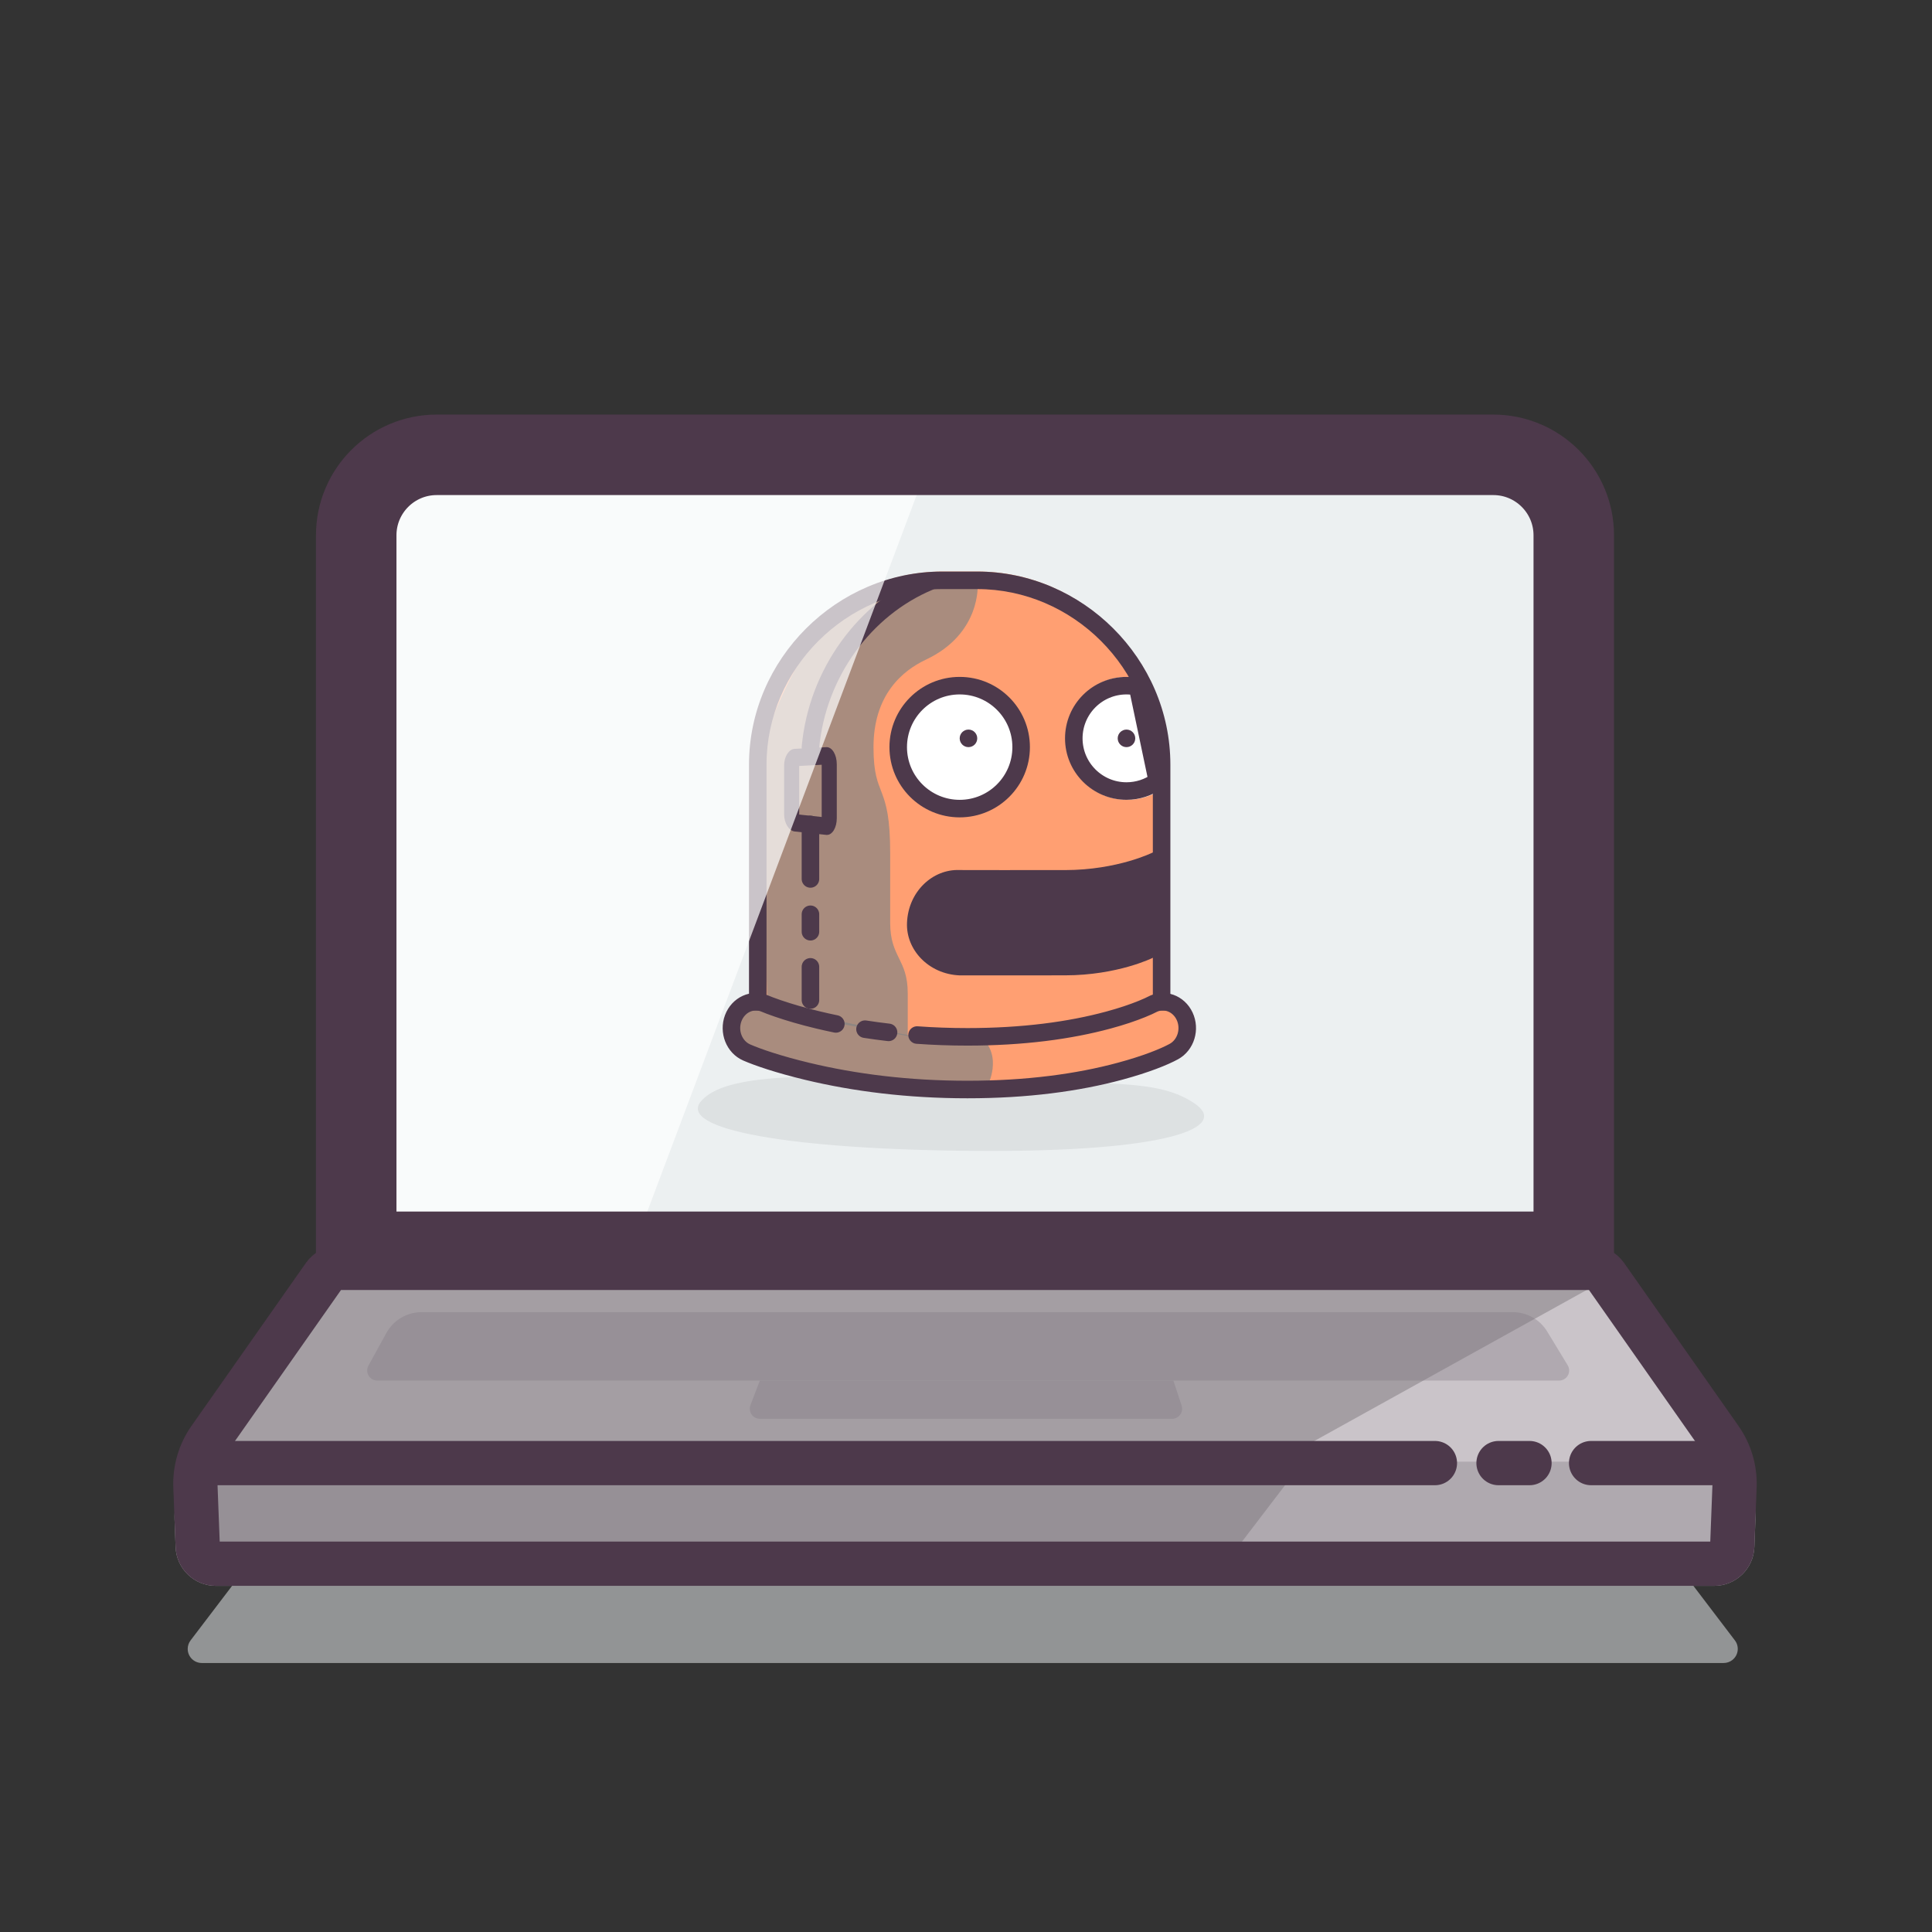 <?xml version="1.0" encoding="UTF-8"?>
<svg width="960px" height="960px" viewBox="0 0 960 960" version="1.1" xmlns="http://www.w3.org/2000/svg" xmlns:xlink="http://www.w3.org/1999/xlink">
    <rect x="0" y="0" width="960" height="960" fill="#333333" stroke="none"/>
    <!-- Generator: Sketch 44.1 (41455) - http://www.bohemiancoding.com/sketch -->
    <title>local-bots</title>
    <desc>Created with Sketch.</desc>
    <defs>
        <path d="M60,0 L565,0 L565,7.10542736e-15 C598.137,-5.7845044e-14 625,26.863 625,60 L625,436 L0,436 L0,60 L-7.10542736e-15,60 C-1.11635499e-14,26.863 26.863,6.08718376e-15 60,0 Z" id="path-1"></path>
    </defs>
    <g id="Illustrations-app" stroke="none" stroke-width="1" fill="none" fill-rule="evenodd">
        <g id="local-bots">
            <path d="M163.431,729.333 L793.336,729.333 L793.336,729.333 C795.523,729.333 797.584,730.354 798.907,732.094 L862.056,815.094 L862.056,815.094 C864.397,818.171 863.801,822.563 860.724,824.904 C859.506,825.831 858.017,826.333 856.486,826.333 L100.27,826.333 L100.27,826.333 C96.404,826.333 93.27,823.199 93.27,819.333 C93.27,817.801 93.772,816.312 94.699,815.094 L157.86,732.094 L157.86,732.094 C159.184,730.354 161.245,729.333 163.431,729.333 Z" id="Shadow" fill-opacity="0.59" fill="#D4D8D9"></path>
            <path d="M229,214 L730,214 L730,214 C763.137,214 790,240.863 790,274 L790,633 L169,633 L169,274 L169,274 C169,240.863 195.863,214 229,214 Z" id="Screen-fill" fill="#ECF0F1"></path>
            <g id="Screen-content" transform="translate(160, 206)">
                <mask id="mask-2" fill="white">
                    <use xlink:href="#path-1"></use>
                </mask>
                <use id="Screen" fill-opacity="0" fill="#D8D8D8" xlink:href="#path-1"></use>
                <g id="Bot" mask="url(#mask-2)">
                    <g transform="translate(186, 78)">
                        <path d="M140.568,287.405 C234.646,284.712 265.869,271.472 247.045,259.91 C228.221,248.348 204.985,252.161 130.221,252.161 C55.457,252.161 14.06,252.977 2.282,267.406 C-9.496,281.835 46.49,290.098 140.568,287.405 Z" id="Shadow" fill-opacity="0.59" fill="#D4D8D9" transform="translate(126.5, 269.734) rotate(2) translate(-126.5, -269.734) "></path>
                        <g id="Fill" stroke-width="1" fill="none" transform="translate(18.175, 0)">
                            <path d="M222.088,234.019 C215.277,246.329 166.756,257.943 112.658,257.943 C58.56,257.943 14.135,242.715 4.484,234.019 C-5.166,225.323 9.342,218.114 9.342,218.114 L9.342,95.97 C9.342,43.34 52.65,0 104.338,0 L121.61,0 C173.303,0 216.606,43.338 216.606,95.97 L216.606,218.114 C216.606,218.114 228.899,221.709 222.088,234.019 Z" id="Rectangle" fill="#FF9F72"></path>
                            <path d="M113.05,121.076 C131.733,121.076 146.879,105.93 146.879,87.246 C146.879,68.562 131.733,53.415 113.05,53.415 C94.367,53.415 79.222,68.562 79.222,87.246 C79.222,105.93 94.367,121.076 113.05,121.076 Z" id="Oval" fill="#FFFFFF"></path>
                            <path d="M205.119,53.754 C202.218,52.84 199.132,52.347 195.93,52.347 C179.066,52.347 165.395,66.019 165.395,82.883 C165.395,99.748 179.066,113.419 195.93,113.419 L195.93,113.419 C203.645,113.419 210.692,110.558 216.067,105.838" id="Oval" fill="#FFFFFF"></path>
                            <path d="M14.342,87.268 C14.342,87.268 30.605,35.491 54.395,20.079 C78.185,4.666 121.625,6.056 121.625,6.056 C121.625,6.056 123.62,30.707 95.956,43.746 C84.21,49.282 69.864,61.253 69.864,87.268 C69.864,113.282 78.154,104.35 78.154,139.937 C78.154,148.649 78.154,157.155 78.154,174.491 C78.154,191.828 86.878,192.442 86.878,209.581 C86.878,226.721 86.878,230.797 86.878,230.797 L17.085,218.114 L14.342,87.268 Z" id="Rectangle-3" fill-opacity="0.696" fill="#858585"></path>
                            <path d="M1.172,221.607 L12.529,214.577 C12.529,214.577 77.685,229.231 101.67,232.973 C105.11,233.51 113.275,230.691 125.028,232.973 C133.952,243.198 125.797,257.021 125.797,257.021 L59.101,254.11 L4.717,237.274 L1.172,221.607 Z" id="Rectangle-4" fill-opacity="0.696" fill="#858585"></path>
                        </g>
                        <g id="Stroke" stroke-width="1" fill="none" transform="translate(17.448, 0)">
                            <path d="M218.103,218.114 L209.391,218.114 L209.391,95.97 C209.391,48.296 169.694,8.712 122.138,8.712 L104.69,8.712 C57.138,8.712 17.436,48.299 17.436,95.97 L17.436,218.114 L8.724,218.114 L8.724,95.97 C8.724,43.34 52.473,0 104.69,0 L122.138,0 C174.359,0 218.103,43.338 218.103,95.97 L218.103,218.114 Z" id="Rectangle" fill="#4D394B" fill-rule="nonzero"></path>
                            <path d="M47.566,95.853 L31.84,96.704 C33.413,96.574 33.67,96.161 33.67,96.361 L33.67,120.577 C33.67,120.919 33.592,120.789 32.006,120.566 L47.689,122.265 C45.386,122.096 44.848,122.967 44.848,122.573 L44.848,95.775 C44.848,95.146 44.732,94.69 44.673,94.591 C45.057,95.23 46.024,95.896 47.383,95.861 L47.566,95.853 Z M52.345,95.775 L52.345,122.573 C52.345,127.347 50.045,131.071 47.213,130.864 L31.304,129.144 C28.47,128.739 26.172,124.887 26.172,120.577 L26.172,96.361 C26.172,92.047 28.472,88.343 31.304,88.109 L47.213,87.247 C50.047,87.173 52.345,91.004 52.345,95.775 Z" id="Rectangle-2" fill="#4D394B" fill-rule="nonzero"></path>
                            <path d="M39.259,212.906 L39.259,196.419 M39.259,178.976 L39.259,170.294 M39.259,152.746 L39.259,125.66 M39.259,87.246 C42.696,50.545 66.117,18.385 98.474,4.931" id="Rectangle" stroke="#4D394B" stroke-width="8.712" stroke-linecap="round" stroke-linejoin="round"></path>
                            <path d="M51.885,224.785 C48.849,224.159 45.866,223.493 42.94,222.79 C35.355,220.967 28.717,219.023 23.087,217.093 C19.807,215.969 17.651,215.127 16.68,214.704 C10.467,211.997 3.396,215.236 0.886,221.938 C-1.623,228.64 1.379,236.267 7.593,238.973 C13.196,241.414 23.373,244.903 37.662,248.337 C61.19,253.991 87.889,257.375 117.289,257.375 C146.77,257.375 172.063,253.97 193.184,248.257 C206.172,244.744 215.045,241.128 219.832,238.515 C225.81,235.252 228.204,227.378 225.179,220.929 C222.153,214.481 214.853,211.898 208.874,215.162 C208.258,215.498 206.653,216.263 204.053,217.323 C199.469,219.191 193.881,221.085 187.282,222.869 C168.081,228.063 144.769,231.201 117.289,231.201 C108.679,231.201 100.324,230.893 92.24,230.308 M78.076,228.977 C74.099,228.514 70.195,227.985 66.366,227.392" id="Line" stroke="#4D394B" stroke-width="8.712" stroke-linecap="round" fill-rule="nonzero"></path>
                            <path d="M113.414,117.788 C130.281,117.788 143.954,104.114 143.954,87.246 C143.954,70.378 130.281,56.703 113.414,56.703 C96.547,56.703 82.873,70.378 82.873,87.246 C82.873,104.114 96.547,117.788 113.414,117.788 Z" id="Oval" stroke="#4D394B" stroke-width="8.712"></path>
                            <path d="M201.771,57.277 C199.987,56.897 198.154,56.703 196.293,56.703 C181.835,56.703 170.115,68.425 170.115,82.883 C170.115,97.342 181.835,109.063 196.293,109.063 C201.891,109.063 207.207,107.304 211.616,104.113 L201.771,57.277 Z" id="Oval" stroke="#4D394B" stroke-width="8.712"></path>
                            <ellipse id="Oval-2" fill="#4D394B" cx="196.293" cy="82.883" rx="4.362" ry="4.362"></ellipse>
                            <ellipse id="Oval-2" fill="#4D394B" cx="117.776" cy="82.883" rx="4.362" ry="4.362"></ellipse>
                            <path d="M165.759,148.341 C148.31,148.341 115.176,148.369 113.413,148.318 C100.079,147.73 87.876,158.942 87.241,174.491 C86.653,187.827 97.865,200.03 113.413,200.665 C113.272,200.682 139.586,200.655 165.759,200.642 C191.931,200.629 209.357,191.94 209.357,191.94 L213.731,187.824 L213.731,142.292 L209.357,139.593 C209.357,139.593 191.931,148.318 165.759,148.341 Z" id="Line" fill="#4D394B" fill-rule="nonzero"></path>
                        </g>
                    </g>
                </g>
            </g>
            <polygon id="Screen-glair" fill-opacity="0.7" fill="#FFFFFF" points="169 234 460 234 310 633 169 633"></polygon>
            <path d="M177,622 L782,622 L782,266 C782,243.909 764.091,226 742,226 L217,226 C194.909,226 177,243.909 177,266 L177,622 Z" id="Screen" stroke="#4D394B" stroke-width="40"></path>
            <g id="Computer-fill" transform="translate(86, 631)">
                <path d="M786.257,124.155 L785.736,137.765 L785.736,137.765 C785.325,148.505 776.499,157 765.751,157 L21.245,157 L21.245,157 C10.499,157 1.673,148.508 1.26,137.769 L0.736,124.155 L0.736,124.155 C0.064,106.699 13.67,92.004 31.125,91.332 C31.531,91.317 31.936,91.309 32.342,91.309 L754.645,91.309 L754.645,91.309 C772.117,91.309 786.28,105.473 786.28,122.945 C786.28,123.348 786.273,123.751 786.257,124.155 Z" id="Rectangle-7" fill="#AFA9AF"></path>
                <path d="M564.514,91.309 L522,147 L30.113,147 L30.113,147 C19.42,147 10.618,138.589 10.133,127.907 L9.736,119.155 L9.736,119.155 C9.069,104.458 20.442,92.004 35.138,91.336 C35.541,91.318 35.943,91.309 36.346,91.309 L564.514,91.309 Z" id="Rectangle-7" fill-opacity="0.5" fill="#7F797E"></path>
                <path d="M91.913,-4.54747351e-13 L696.086,-4.54747351e-13 L696.086,-5.40012479e-13 C702.333,-5.74448664e-13 708.221,2.919 712.003,7.89 L778.514,95.309 L9.472,95.309 L75.997,7.888 L75.997,7.888 C79.779,2.918 85.667,-4.55157865e-13 91.913,-4.61852778e-13 Z" id="Rectangle-7" fill="#CAC4C9"></path>
                <path d="M291.574,55 L497.036,55 L501.142,67.432 L501.142,67.432 C502.008,70.054 500.585,72.882 497.963,73.748 C497.457,73.915 496.927,74 496.395,74 L291.565,74 L291.565,74 C288.803,74 286.565,71.761 286.565,69 C286.565,68.389 286.677,67.782 286.896,67.211 L291.574,55 Z" id="Rectangle-7" fill="#B0A9B0"></path>
                <path d="M123.504,21 L665.693,21 L665.693,21 C672.678,21 679.156,24.644 682.784,30.612 L692.989,47.403 L692.989,47.403 C694.423,49.763 693.673,52.839 691.313,54.273 C690.53,54.748 689.632,55 688.716,55 L101.45,55 L101.45,55 C98.688,55 96.45,52.761 96.45,50 C96.45,49.159 96.662,48.331 97.067,47.593 L105.973,31.374 L105.973,31.374 C109.486,24.976 116.205,21 123.504,21 Z" id="Rectangle-7" fill="#B0A9B0"></path>
                <polygon id="Rectangle-7" fill-opacity="0.5" fill="#7F797E" points="82 -4.54747351e-13 706 8 548.514 95.309 19.472 95.309"></polygon>
            </g>
            <g id="Computer-stroke" transform="translate(86, 619)" stroke="#4D394B" stroke-width="22">
                <path d="M82.396,11 C79.463,11 76.715,12.429 75.03,14.829 L18.164,95.828 C13.261,102.812 10.784,111.21 11.112,119.737 L12.252,149.346 C12.438,154.178 16.409,158 21.245,158 L765.751,158 C770.587,158 774.559,154.177 774.744,149.344 L775.878,119.731 C776.204,111.208 773.727,102.814 768.827,95.833 L711.97,14.829 C710.285,12.429 707.536,11 704.603,11 L82.396,11 Z" id="stroke"></path>
                <path d="M627.001,108 L20,108" id="Line" stroke-linecap="round"></path>
                <path d="M674,108 L658.607,108" id="Line" stroke-linecap="round"></path>
                <path d="M773.068,108 L704.607,108" id="Line" stroke-linecap="round"></path>
            </g>
        </g>
    </g>
</svg>
